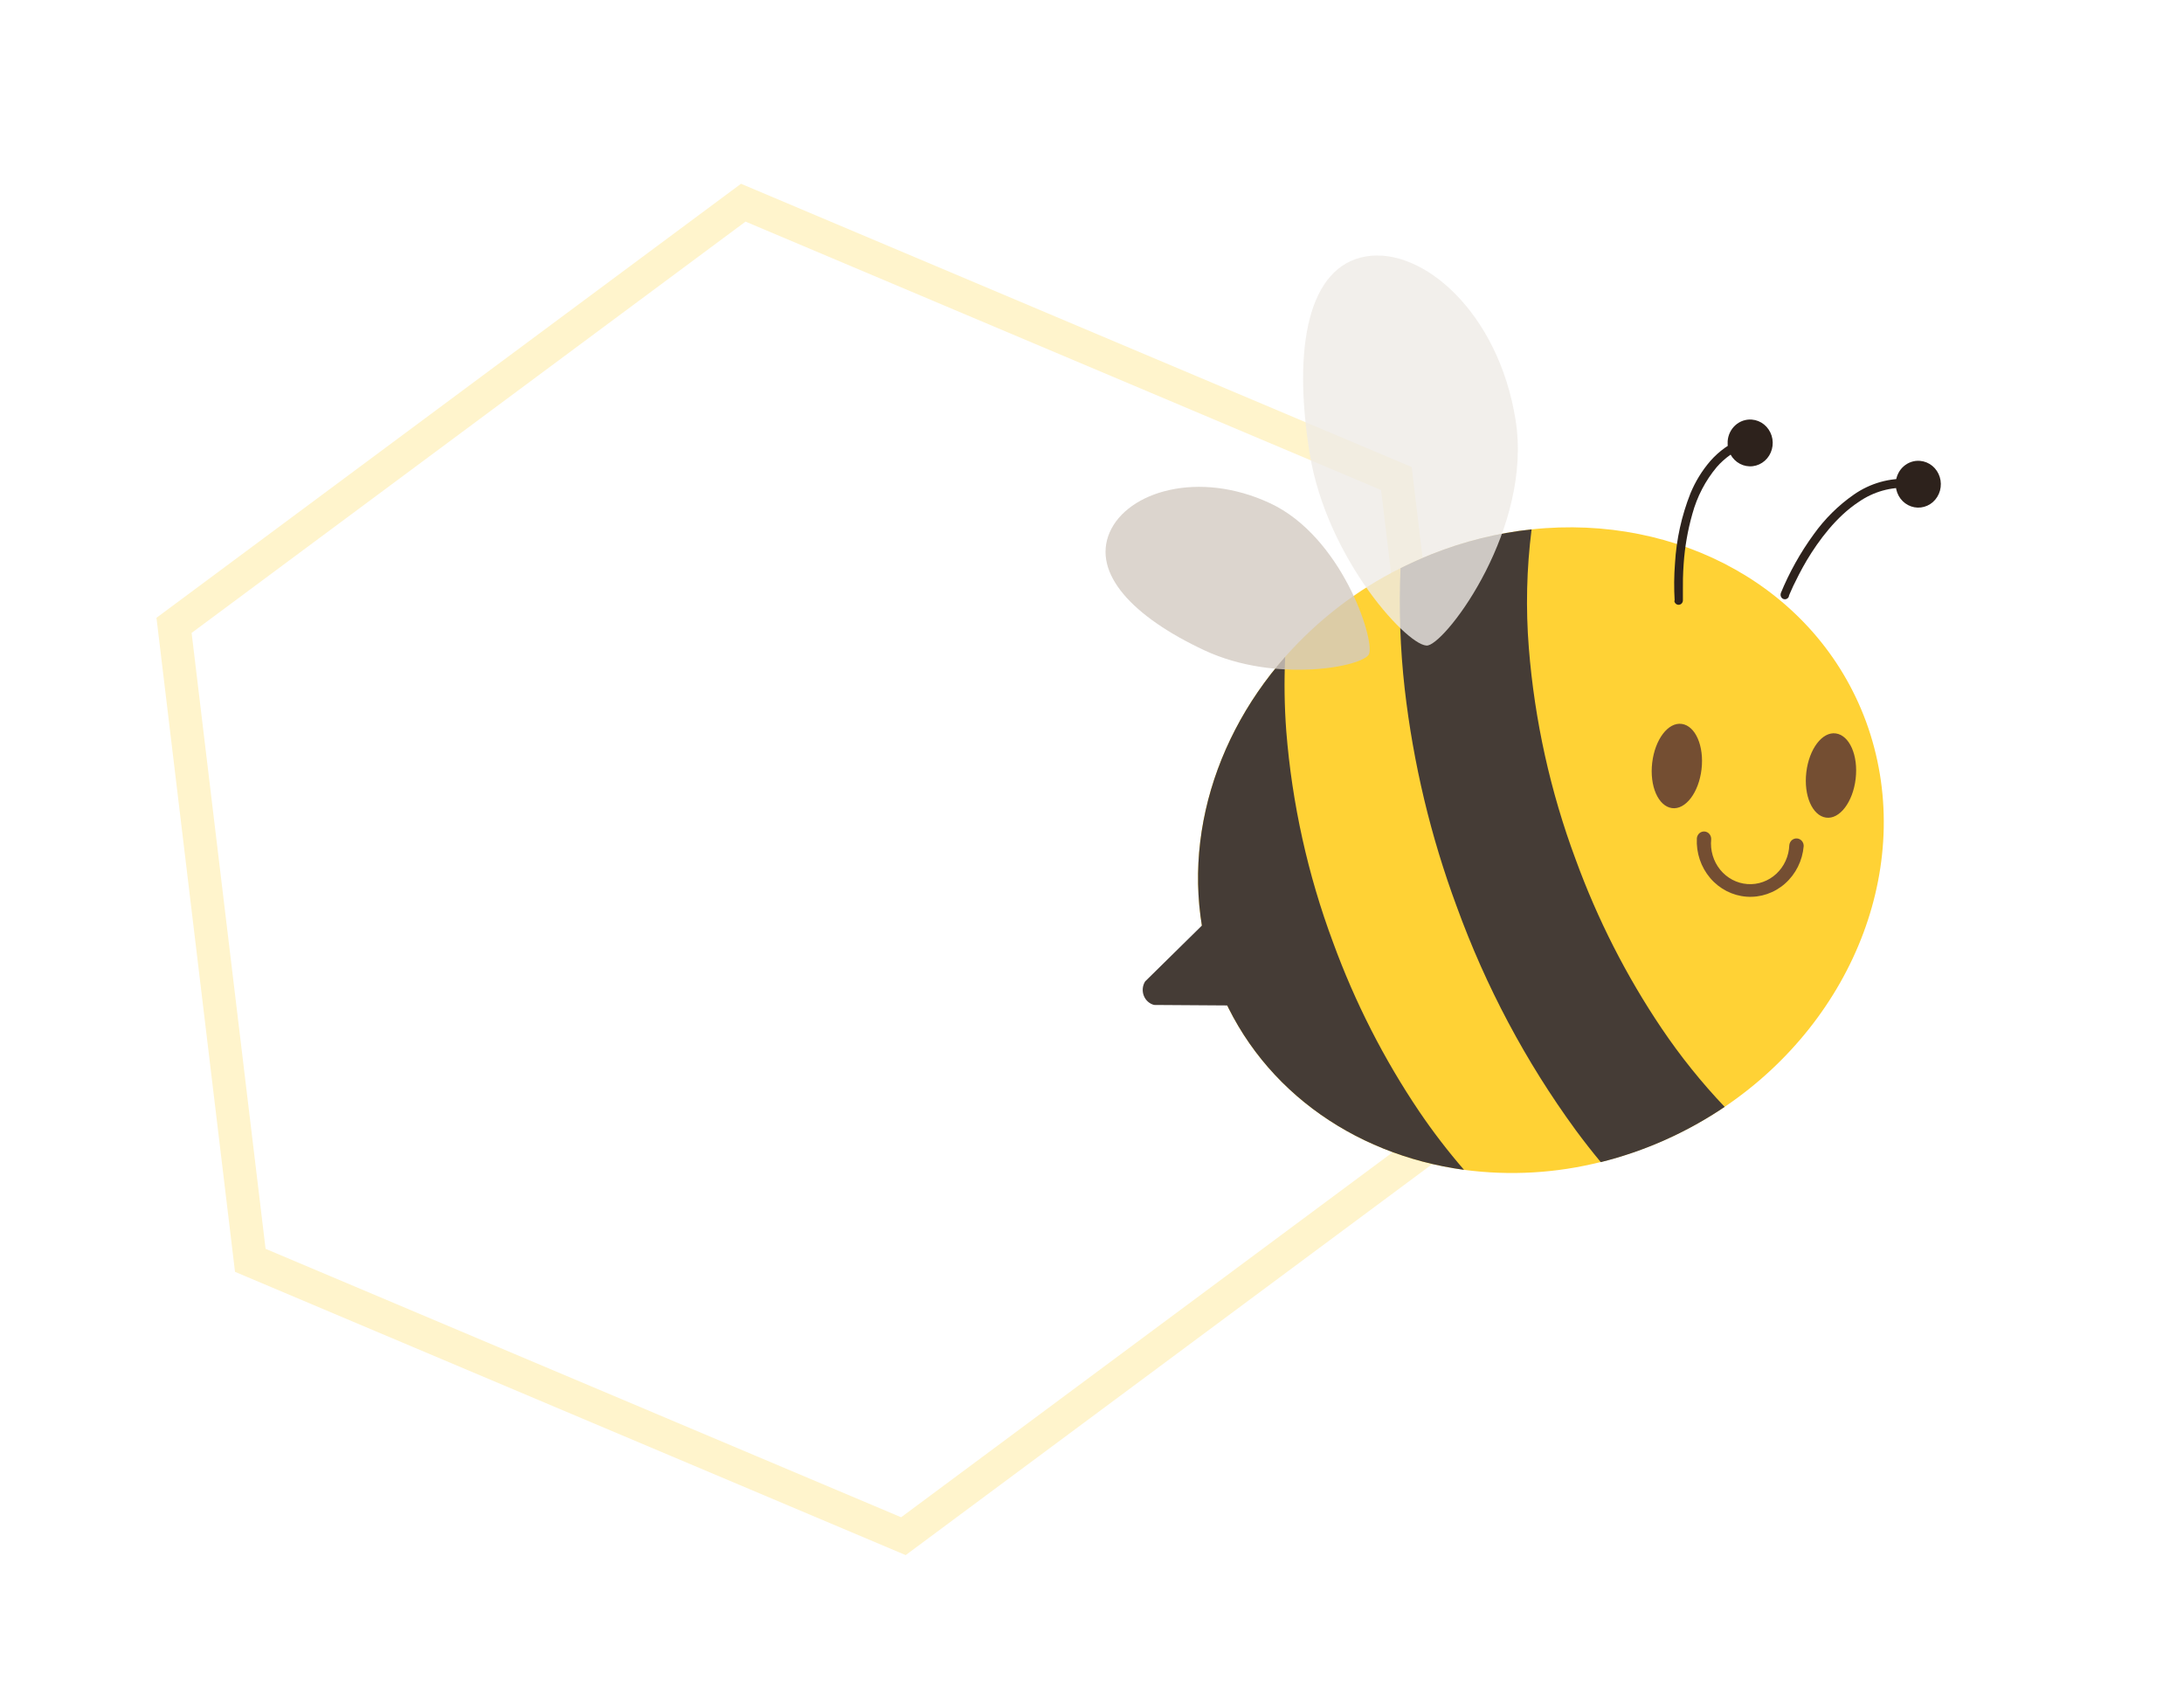 <svg width="132" height="102" viewBox="0 0 132 102" fill="none" xmlns="http://www.w3.org/2000/svg">
<g clip-path="url(#clip0)">
<path d="M84.397 28.919L89.005 67.292L54.602 92.835L15.128 76.165L10.519 37.792L44.923 12.249L84.397 28.919Z" stroke="#FFF4CC" stroke-width="2"/>
</g>
<g clip-path="url(#clip1)" filter="url(#filter0_d)">
<path d="M74.489 52.156C76.863 58.614 82.694 62.773 89.485 63.695C92.252 64.064 95.06 63.902 97.77 63.217C100.431 62.554 102.964 61.424 105.258 59.876C113.112 54.557 116.859 44.996 113.78 36.601C110.801 28.543 102.445 24.046 93.569 24.991C91.502 25.212 89.473 25.716 87.533 26.488C86.894 26.746 86.264 27.029 85.646 27.336C83.014 28.645 80.648 30.464 78.674 32.694C73.891 38.118 72.041 45.501 74.489 52.156Z" fill="#FFD235"/>
<path d="M89.041 47.776C90.796 52.612 93.215 57.16 96.223 61.279C96.721 61.955 97.23 62.605 97.751 63.231C100.412 62.569 102.944 61.439 105.238 59.891C103.841 58.422 102.566 56.834 101.426 55.144C99.293 51.978 97.548 48.548 96.231 44.935C94.703 40.838 93.75 36.534 93.402 32.157C93.211 29.769 93.267 27.366 93.569 24.991C91.502 25.212 89.473 25.716 87.533 26.488C86.894 26.746 86.264 27.029 85.646 27.336C85.541 29.771 85.626 32.211 85.9 34.631C86.416 39.131 87.471 43.547 89.041 47.776Z" fill="#453C36"/>
<path d="M74.489 52.156C76.863 58.614 82.694 62.773 89.485 63.695C88.517 62.578 87.613 61.402 86.78 60.173C84.642 57.004 82.892 53.572 81.571 49.954C80.041 45.858 79.088 41.554 78.741 37.176C78.63 35.685 78.608 34.188 78.676 32.694C73.891 38.118 72.041 45.501 74.489 52.156Z" fill="#453C36"/>
<path d="M103.84 39.486C103.676 40.895 102.872 41.952 102.049 41.835C101.225 41.717 100.691 40.505 100.858 39.096C101.024 37.687 101.822 36.627 102.649 36.748C103.475 36.868 104.004 38.089 103.84 39.486Z" fill="#744E32"/>
<path d="M113.155 40.062C112.991 41.471 112.187 42.527 111.364 42.41C110.54 42.293 110.006 41.08 110.173 39.671C110.339 38.262 111.137 37.202 111.961 37.323C112.784 37.443 113.319 38.653 113.155 40.062Z" fill="#744E32"/>
<path d="M74.61 47.981L70.21 52.311C70.132 52.437 70.083 52.58 70.069 52.73C70.055 52.879 70.075 53.029 70.129 53.168C70.182 53.308 70.267 53.431 70.376 53.529C70.486 53.628 70.616 53.697 70.756 53.732L76.908 53.773L74.61 47.981Z" fill="#453C36"/>
<path d="M108.619 28.872C109.142 27.597 109.814 26.394 110.62 25.29C111.291 24.35 112.113 23.537 113.05 22.886C114.039 22.198 115.218 21.867 116.406 21.944H116.477C116.546 21.95 116.61 21.985 116.654 22.041C116.698 22.096 116.72 22.167 116.713 22.239C116.707 22.311 116.673 22.377 116.62 22.422C116.567 22.468 116.498 22.491 116.429 22.484H116.367C115.292 22.414 114.224 22.714 113.331 23.338C111.989 24.219 110.923 25.657 110.201 26.861C109.842 27.468 109.564 28.035 109.38 28.416C109.287 28.616 109.219 28.778 109.171 28.886L109.12 29.012V29.045C109.108 29.078 109.089 29.108 109.065 29.133C109.041 29.159 109.013 29.179 108.981 29.193C108.95 29.207 108.916 29.215 108.882 29.215C108.848 29.215 108.814 29.209 108.782 29.196C108.75 29.183 108.721 29.163 108.697 29.139C108.672 29.114 108.653 29.084 108.639 29.052C108.626 29.019 108.618 28.984 108.618 28.949C108.617 28.913 108.624 28.878 108.636 28.845L108.619 28.872Z" fill="#2D221C"/>
<path d="M102.216 29.3C102.17 28.547 102.177 27.792 102.236 27.04C102.321 25.591 102.636 24.167 103.166 22.825C103.462 22.105 103.869 21.441 104.372 20.858C104.905 20.253 105.566 19.783 106.302 19.484C106.365 19.464 106.434 19.469 106.494 19.499C106.554 19.529 106.6 19.582 106.624 19.646C106.648 19.711 106.648 19.782 106.623 19.846C106.599 19.91 106.551 19.962 106.491 19.992C105.83 20.258 105.237 20.68 104.76 21.225C104.071 22.048 103.567 23.02 103.282 24.069C103.004 25.051 102.829 26.06 102.759 27.081C102.714 27.715 102.708 28.255 102.714 28.648C102.714 28.842 102.714 28.995 102.714 29.098C102.714 29.151 102.714 29.192 102.714 29.218V29.256C102.719 29.328 102.697 29.399 102.652 29.454C102.608 29.508 102.544 29.542 102.475 29.548C102.406 29.554 102.337 29.531 102.284 29.485C102.232 29.438 102.199 29.372 102.193 29.3H102.216Z" fill="#2D221C"/>
<path d="M115.58 22.155C115.56 22.434 115.619 22.712 115.751 22.956C115.883 23.199 116.082 23.397 116.322 23.523C116.562 23.65 116.833 23.7 117.1 23.667C117.368 23.634 117.62 23.52 117.825 23.339C118.029 23.157 118.178 22.918 118.252 22.649C118.325 22.38 118.321 22.095 118.238 21.829C118.156 21.563 118 21.328 117.789 21.154C117.578 20.981 117.322 20.875 117.054 20.852C116.875 20.835 116.694 20.856 116.522 20.913C116.35 20.97 116.191 21.062 116.054 21.183C115.916 21.304 115.804 21.453 115.723 21.62C115.641 21.787 115.593 21.969 115.58 22.155Z" fill="#2D221C"/>
<path d="M105.419 19.66C105.398 19.939 105.458 20.218 105.59 20.462C105.723 20.706 105.922 20.904 106.163 21.03C106.403 21.156 106.675 21.206 106.943 21.172C107.21 21.139 107.463 21.023 107.667 20.841C107.872 20.659 108.02 20.418 108.092 20.148C108.165 19.878 108.159 19.593 108.075 19.327C107.991 19.061 107.832 18.827 107.62 18.654C107.408 18.481 107.151 18.378 106.882 18.357C106.703 18.342 106.524 18.365 106.353 18.422C106.183 18.48 106.025 18.572 105.889 18.693C105.753 18.814 105.642 18.962 105.561 19.128C105.48 19.294 105.432 19.475 105.419 19.66Z" fill="#2D221C"/>
<path d="M104.423 43.725C104.39 44.053 104.422 44.383 104.515 44.698C104.608 45.013 104.762 45.305 104.966 45.557C105.17 45.809 105.421 46.015 105.704 46.165C105.987 46.314 106.295 46.403 106.612 46.426C106.928 46.45 107.246 46.407 107.546 46.3C107.847 46.193 108.123 46.025 108.359 45.806C108.596 45.586 108.787 45.319 108.922 45.021C109.057 44.723 109.133 44.4 109.145 44.071C109.158 43.955 109.213 43.848 109.299 43.773C109.386 43.698 109.497 43.661 109.61 43.669C109.722 43.678 109.827 43.731 109.903 43.818C109.978 43.905 110.018 44.019 110.014 44.136C109.939 45.012 109.535 45.823 108.89 46.394C108.245 46.965 107.409 47.25 106.563 47.189C105.717 47.127 104.928 46.724 104.366 46.065C103.804 45.406 103.513 44.545 103.557 43.666C103.565 43.547 103.619 43.436 103.706 43.358C103.793 43.28 103.906 43.241 104.021 43.249C104.136 43.258 104.243 43.313 104.318 43.404C104.393 43.494 104.431 43.612 104.423 43.731V43.725Z" fill="#744E32"/>
<path d="M80.151 20.373C79.112 13.883 80.103 9.092 83.546 8.499C86.99 7.906 91.568 11.89 92.601 18.38C93.634 24.87 88.523 31.713 87.312 32.004C86.265 32.256 81.192 26.867 80.151 20.373Z" fill="#EEEBE6" fill-opacity="0.8"/>
<path d="M73.793 32.3C69.463 30.278 66.996 27.648 68.068 25.173C69.141 22.698 73.444 21.395 77.765 23.412C82.086 25.428 84.078 31.596 83.75 32.512C83.467 33.281 78.122 34.323 73.793 32.3Z" fill="#D3CAC2" fill-opacity="0.8"/>
</g>
<defs>
<filter id="filter0_d" x="50.379" y="1.276" width="82.621" height="88.414" filterUnits="userSpaceOnUse" color-interpolation-filters="sRGB">
<feFlood flood-opacity="0" result="BackgroundImageFix"/>
<feColorMatrix in="SourceAlpha" type="matrix" values="0 0 0 0 0 0 0 0 0 0 0 0 0 0 0 0 0 0 127 0"/>
<feOffset dx="-1" dy="7"/>
<feGaussianBlur stdDeviation="7"/>
<feColorMatrix type="matrix" values="0 0 0 0 0.133 0 0 0 0 0.133 0 0 0 0 0.133 0 0 0 0.3 0"/>
<feBlend mode="normal" in2="BackgroundImageFix" result="effect1_dropShadow"/>
<feBlend mode="normal" in="SourceGraphic" in2="effect1_dropShadow" result="shape"/>
</filter>
<clipPath id="clip0">
<rect width="91.691" height="91.691" fill="white" transform="translate(0 10.934) rotate(-6.849)"/>
</clipPath>
<clipPath id="clip1">
<rect width="54.621" height="60.414" fill="white" transform="translate(65.379 8.276)"/>
</clipPath>
</defs>
</svg>
